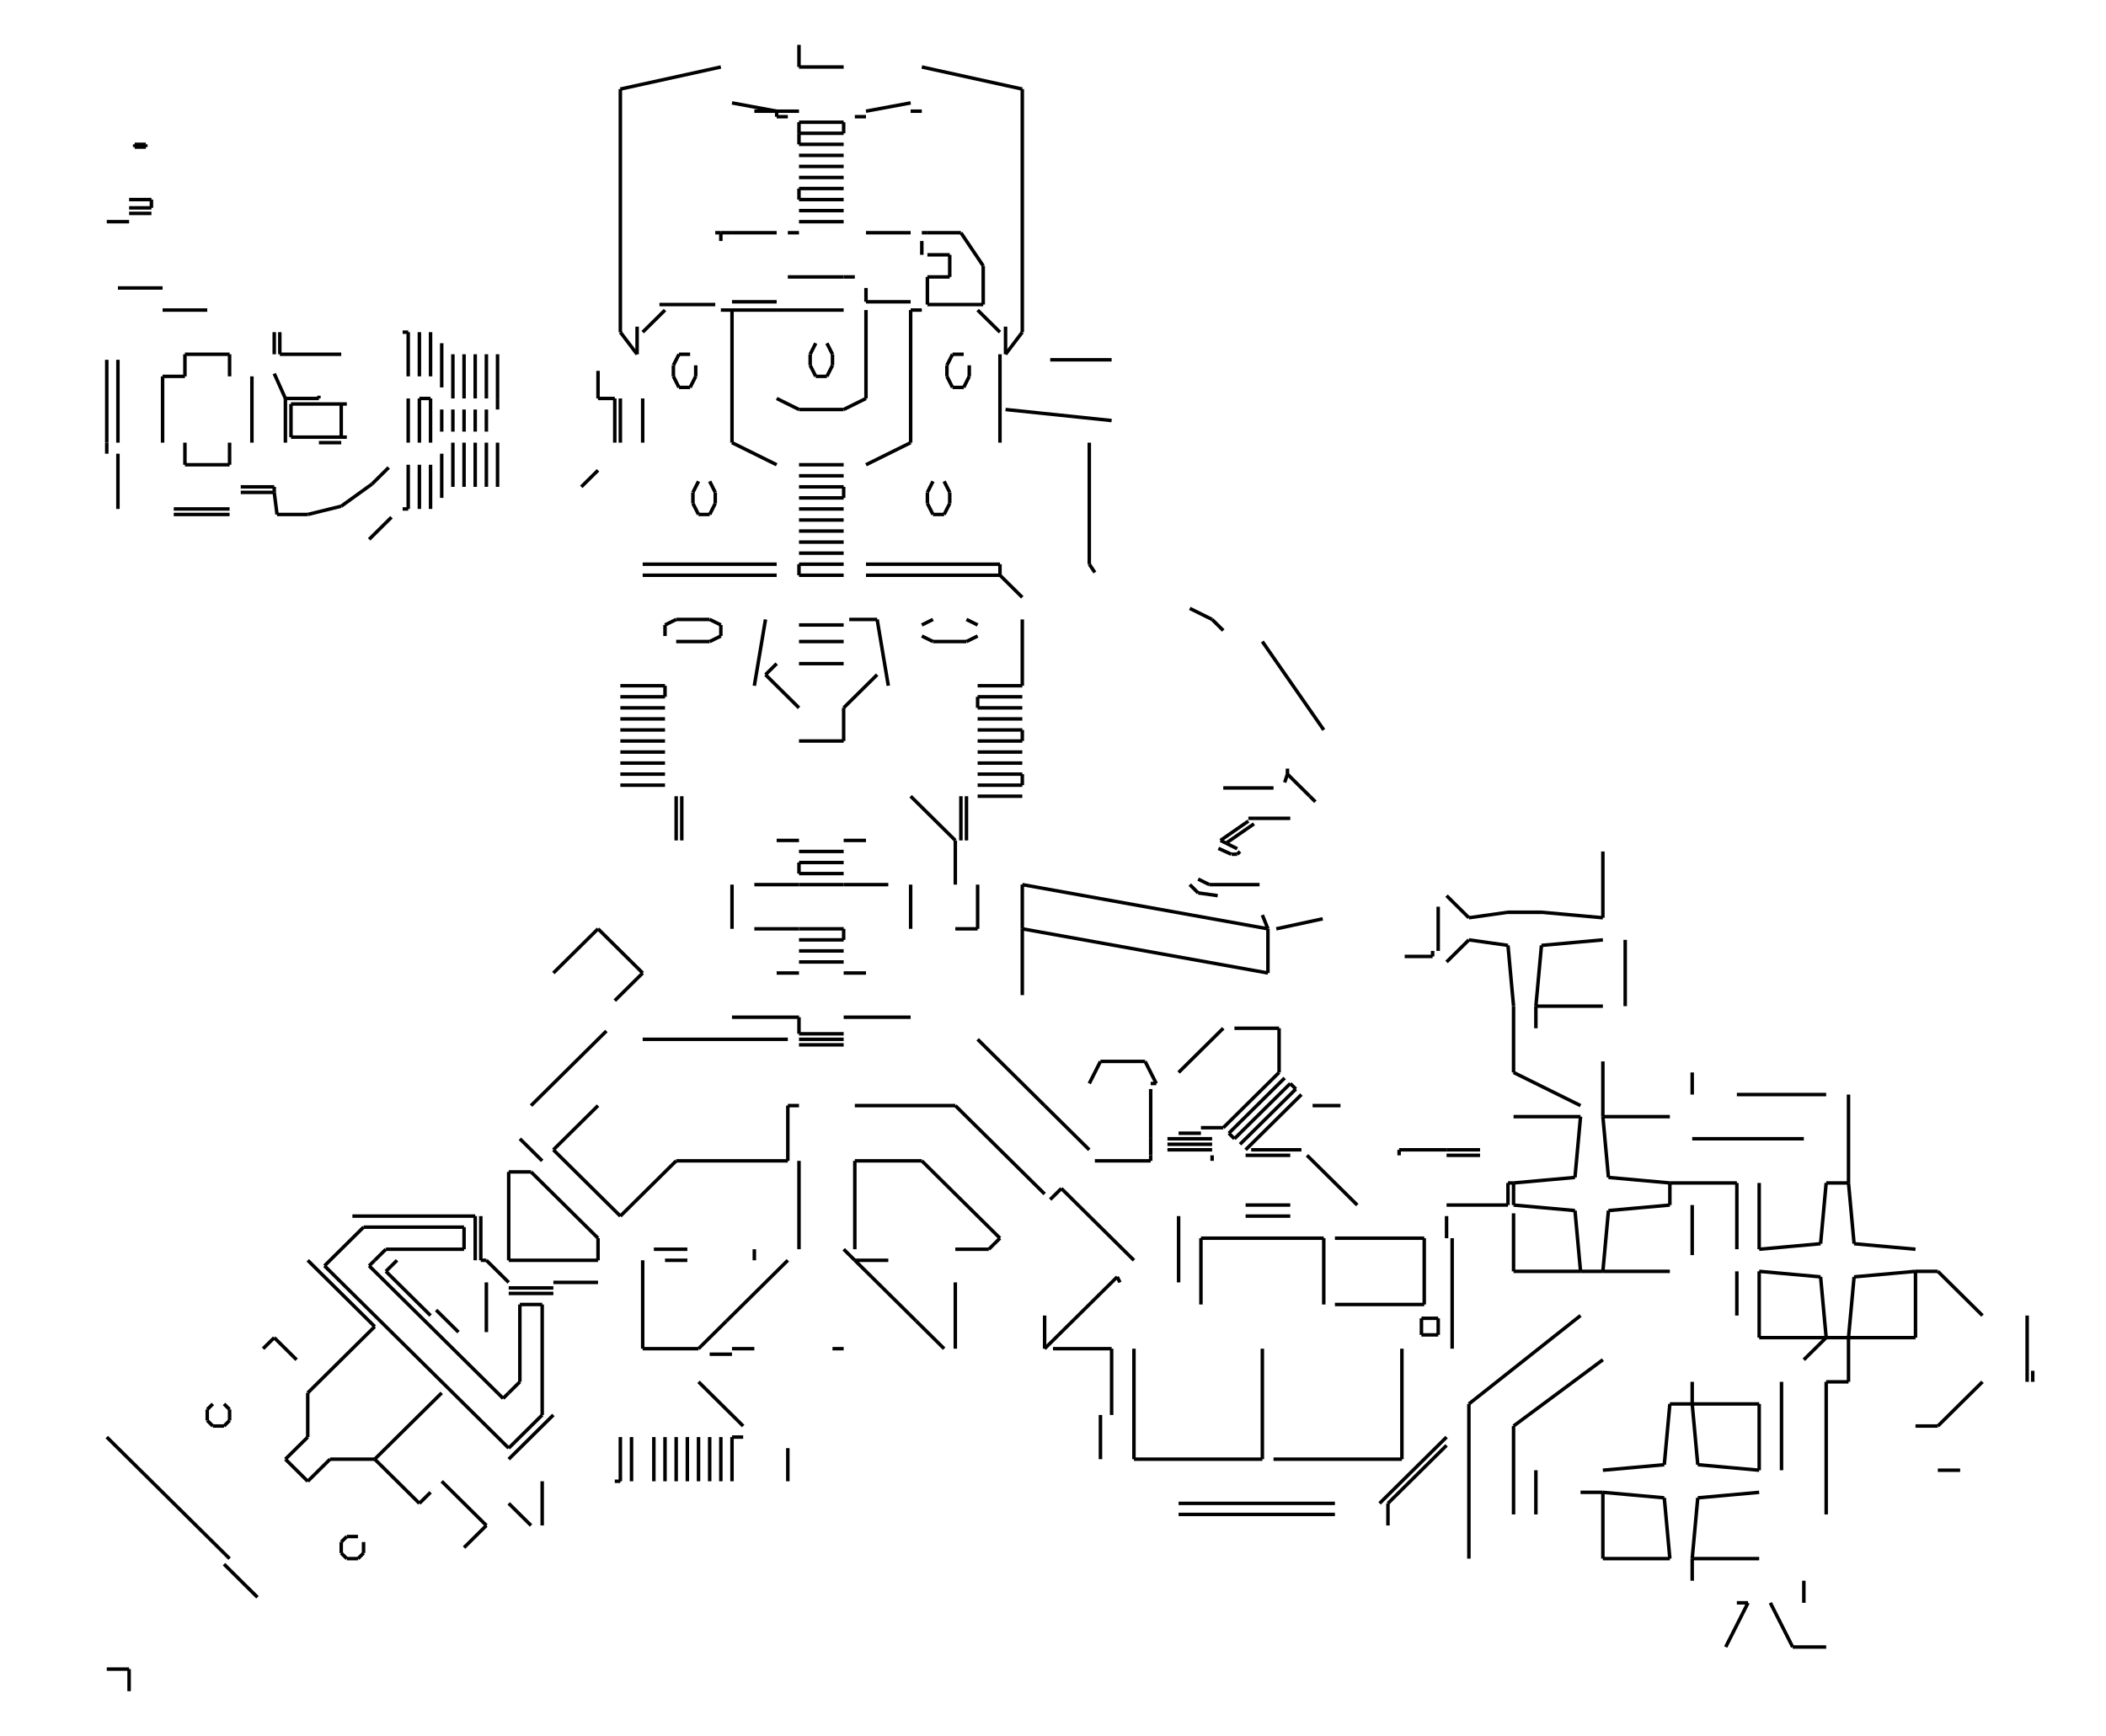 <svg width="900" height="742" preserveAspectRatio="none" viewBox="-2418 -2498 6036 5028"
 xmlns="http://www.w3.org/2000/svg" xmlns:xlink="http://www.w3.org/1999/xlink">
   <defs>
    <marker id="arrow" markerWidth="10" markerHeight="10" refX="0" refY="2" orient="auto" markerUnits="strokeWidth">
      <path d="M0,0 L0,4 L5,3 z" fill="#f00" />
    </marker>
  </defs>

<line x1="-992" y1="-1312" x2="-992" y2="-1344" stroke-width="10" stroke="black"/>
<line x1="-1088" y1="-1248" x2="-1088" y2="-1312" stroke-width="10" stroke="black"/>
<line x1="-1056" y1="-1248" x2="-1056" y2="-1312" stroke-width="10" stroke="black"/>
<line x1="-1024" y1="-1248" x2="-1024" y2="-1312" stroke-width="10" stroke="black"/>
<line x1="-1184" y1="-1216" x2="-1184" y2="-1344" stroke-width="10" stroke="black"/>
<line x1="-1152" y1="-1248" x2="-1152" y2="-1312" stroke-width="10" stroke="black"/>
<line x1="-1424" y1="-1232" x2="-1440" y2="-1232" stroke-width="10" stroke="black"/>
<line x1="-1440" y1="-1328" x2="-1424" y2="-1328" stroke-width="10" stroke="black"/>
<line x1="-1248" y1="-1216" x2="-1248" y2="-1344" stroke-width="10" stroke="black"/>
<line x1="-1216" y1="-1216" x2="-1216" y2="-1344" stroke-width="10" stroke="black"/>
<line x1="-1120" y1="-1248" x2="-1120" y2="-1312" stroke-width="10" stroke="black"/>
<line x1="-1088" y1="-1472" x2="-1088" y2="-1344" stroke-width="10" stroke="black"/>
<line x1="-1056" y1="-1472" x2="-1056" y2="-1344" stroke-width="10" stroke="black"/>
<line x1="-992" y1="-1472" x2="-992" y2="-1344" stroke-width="10" stroke="black"/>
<line x1="-1024" y1="-1472" x2="-1024" y2="-1344" stroke-width="10" stroke="black"/>
<line x1="-1264" y1="-1536" x2="-1248" y2="-1536" stroke-width="10" stroke="black"/>
<line x1="-1248" y1="-1536" x2="-1248" y2="-1408" stroke-width="10" stroke="black"/>
<line x1="-1184" y1="-1536" x2="-1184" y2="-1408" stroke-width="10" stroke="black"/>
<line x1="-1152" y1="-1504" x2="-1152" y2="-1376" stroke-width="10" stroke="black"/>
<line x1="-1216" y1="-1536" x2="-1216" y2="-1408" stroke-width="10" stroke="black"/>
<line x1="-1120" y1="-1344" x2="-1120" y2="-1472" stroke-width="10" stroke="black"/>
<line x1="-1216" y1="-1344" x2="-1184" y2="-1344" stroke-width="10" stroke="black"/>
<line x1="-1616" y1="-1536" x2="-1616" y2="-1472" stroke-width="10" stroke="black"/>
<line x1="-1632" y1="-1416" x2="-1600" y2="-1344" stroke-width="10" stroke="black"/>
<line x1="-1504" y1="-1352" x2="-1504" y2="-1344" stroke-width="10" stroke="black"/>
<line x1="-1440" y1="-1472" x2="-1616" y2="-1472" stroke-width="10" stroke="black"/>
<line x1="-1584" y1="-1232" x2="-1584" y2="-1328" stroke-width="10" stroke="black"/>
<line x1="-1584" y1="-1328" x2="-1440" y2="-1328" stroke-width="10" stroke="black"/>
<line x1="-1440" y1="-1232" x2="-1584" y2="-1232" stroke-width="10" stroke="black"/>
<line x1="-1600" y1="-1344" x2="-1600" y2="-1216" stroke-width="10" stroke="black"/>
<line x1="-1504" y1="-1344" x2="-1600" y2="-1344" stroke-width="10" stroke="black"/>
<line x1="-2112" y1="-1456" x2="-2112" y2="-1216" stroke-width="10" stroke="black"/>
<line x1="-2080" y1="-1216" x2="-2080" y2="-1456" stroke-width="10" stroke="black"/>
<line x1="-1888" y1="-1472" x2="-1888" y2="-1408" stroke-width="10" stroke="black"/>
<line x1="-1760" y1="-1408" x2="-1760" y2="-1472" stroke-width="10" stroke="black"/>
<line x1="-1760" y1="-1472" x2="-1888" y2="-1472" stroke-width="10" stroke="black"/>
<line x1="-1696" y1="-1216" x2="-1696" y2="-1408" stroke-width="10" stroke="black"/>
<line x1="-1888" y1="-1408" x2="-1952" y2="-1408" stroke-width="10" stroke="black"/>
<line x1="-1952" y1="-1408" x2="-1952" y2="-1216" stroke-width="10" stroke="black"/>
<line x1="-1632" y1="-1472" x2="-1632" y2="-1536" stroke-width="10" stroke="black"/>
<line x1="-1952" y1="-1664" x2="-2080" y2="-1664" stroke-width="10" stroke="black"/>
<line x1="-2048" y1="-1880" x2="-1984" y2="-1880" stroke-width="10" stroke="black"/>
<line x1="-2112" y1="-1856" x2="-2048" y2="-1856" stroke-width="10" stroke="black"/>
<line x1="-2000" y1="-2072" x2="-2000" y2="-2080" stroke-width="10" stroke="black"/>
<line x1="-2032" y1="-2080" x2="-2032" y2="-2072" stroke-width="10" stroke="black"/>
<line x1="-2032" y1="-2072" x2="-2000" y2="-2072" stroke-width="10" stroke="black"/>
<line x1="-1984" y1="-1920" x2="-2048" y2="-1920" stroke-width="10" stroke="black"/>
<line x1="-1984" y1="-1920" x2="-1984" y2="-1896" stroke-width="10" stroke="black"/>
<line x1="-2000" y1="-2080" x2="-2032" y2="-2080" stroke-width="10" stroke="black"/>
<line x1="-2048" y1="-1896" x2="-1984" y2="-1896" stroke-width="10" stroke="black"/>
<line x1="-1952" y1="-1600" x2="-1824" y2="-1600" stroke-width="10" stroke="black"/>
<line x1="-1440" y1="-1232" x2="-1440" y2="-1328" stroke-width="10" stroke="black"/>
<line x1="-576" y1="-1216" x2="-576" y2="-1344" stroke-width="10" stroke="black"/>
<line x1="-656" y1="-1344" x2="-656" y2="-1216" stroke-width="10" stroke="black"/>
<line x1="-640" y1="-1216" x2="-640" y2="-1344" stroke-width="10" stroke="black"/>
<line x1="-352" y1="-1824" x2="-320" y2="-1824" stroke-width="10" stroke="black"/>
<line x1="-352" y1="-1600" x2="-320" y2="-1600" stroke-width="10" stroke="black"/>
<line x1="-352" y1="-1824" x2="-368" y2="-1824" stroke-width="10" stroke="black"/>
<line x1="-576" y1="-1536" x2="-512" y2="-1600" stroke-width="10" stroke="black"/>
<line x1="-592" y1="-1552" x2="-592" y2="-1472" stroke-width="10" stroke="black"/>
<line x1="-368" y1="-1616" x2="-528" y2="-1616" stroke-width="10" stroke="black"/>
<line x1="-592" y1="-1472" x2="-640" y2="-1536" stroke-width="10" stroke="black"/>
<line x1="-640" y1="-2240" x2="-352" y2="-2304" stroke-width="10" stroke="black"/>
<line x1="-640" y1="-1536" x2="-640" y2="-2240" stroke-width="10" stroke="black"/>
<line x1="-424" y1="-1408" x2="-424" y2="-1440" stroke-width="10" stroke="black"/>
<line x1="-472" y1="-1376" x2="-440" y2="-1376" stroke-width="10" stroke="black"/>
<line x1="-488" y1="-1408" x2="-472" y2="-1376" stroke-width="10" stroke="black"/>
<line x1="-488" y1="-1440" x2="-488" y2="-1408" stroke-width="10" stroke="black"/>
<line x1="-472" y1="-1472" x2="-488" y2="-1440" stroke-width="10" stroke="black"/>
<line x1="-440" y1="-1472" x2="-472" y2="-1472" stroke-width="10" stroke="black"/>
<line x1="-440" y1="-1376" x2="-424" y2="-1408" stroke-width="10" stroke="black"/>
<line x1="-352" y1="-1800" x2="-352" y2="-1824" stroke-width="10" stroke="black"/>
<line x1="-704" y1="-1344" x2="-656" y2="-1344" stroke-width="10" stroke="black"/>
<line x1="-192" y1="-1624" x2="-320" y2="-1624" stroke-width="10" stroke="black"/>
<line x1="-320" y1="-1600" x2="-192" y2="-1600" stroke-width="10" stroke="black"/>
<line x1="-192" y1="-2176" x2="-320" y2="-2200" stroke-width="10" stroke="black"/>
<line x1="-192" y1="-2176" x2="-256" y2="-2176" stroke-width="10" stroke="black"/>
<line x1="-320" y1="-1824" x2="-192" y2="-1824" stroke-width="10" stroke="black"/>
<line x1="-320" y1="-1600" x2="-320" y2="-1216" stroke-width="10" stroke="black"/>
<line x1="-128" y1="-1984" x2="0" y2="-1984" stroke-width="10" stroke="black"/>
<line x1="-128" y1="-2080" x2="0" y2="-2080" stroke-width="10" stroke="black"/>
<line x1="-128" y1="-2048" x2="0" y2="-2048" stroke-width="10" stroke="black"/>
<line x1="-128" y1="-2016" x2="0" y2="-2016" stroke-width="10" stroke="black"/>
<line x1="-128" y1="-2080" x2="-128" y2="-2112" stroke-width="10" stroke="black"/>
<line x1="-128" y1="-2144" x2="0" y2="-2144" stroke-width="10" stroke="black"/>
<line x1="-128" y1="-2112" x2="-128" y2="-2144" stroke-width="10" stroke="black"/>
<line x1="-128" y1="-2176" x2="-192" y2="-2176" stroke-width="10" stroke="black"/>
<line x1="-128" y1="-2368" x2="-128" y2="-2304" stroke-width="10" stroke="black"/>
<line x1="-128" y1="-2304" x2="0" y2="-2304" stroke-width="10" stroke="black"/>
<line x1="-192" y1="-2160" x2="-160" y2="-2160" stroke-width="10" stroke="black"/>
<line x1="-128" y1="-2112" x2="0" y2="-2112" stroke-width="10" stroke="black"/>
<line x1="-32" y1="-1472" x2="-48" y2="-1504" stroke-width="10" stroke="black"/>
<line x1="-96" y1="-1440" x2="-80" y2="-1408" stroke-width="10" stroke="black"/>
<line x1="-96" y1="-1472" x2="-96" y2="-1440" stroke-width="10" stroke="black"/>
<line x1="-32" y1="-1440" x2="-32" y2="-1472" stroke-width="10" stroke="black"/>
<line x1="-80" y1="-1504" x2="-96" y2="-1472" stroke-width="10" stroke="black"/>
<line x1="-48" y1="-1408" x2="-32" y2="-1440" stroke-width="10" stroke="black"/>
<line x1="-80" y1="-1408" x2="-48" y2="-1408" stroke-width="10" stroke="black"/>
<line x1="-128" y1="-1312" x2="-192" y2="-1344" stroke-width="10" stroke="black"/>
<line x1="0" y1="-1312" x2="-128" y2="-1312" stroke-width="10" stroke="black"/>
<line x1="0" y1="-1696" x2="-160" y2="-1696" stroke-width="10" stroke="black"/>
<line x1="-192" y1="-1600" x2="0" y2="-1600" stroke-width="10" stroke="black"/>
<line x1="-128" y1="-1856" x2="0" y2="-1856" stroke-width="10" stroke="black"/>
<line x1="-128" y1="-1920" x2="0" y2="-1920" stroke-width="10" stroke="black"/>
<line x1="-128" y1="-1888" x2="0" y2="-1888" stroke-width="10" stroke="black"/>
<line x1="-128" y1="-1920" x2="-128" y2="-1952" stroke-width="10" stroke="black"/>
<line x1="-160" y1="-1824" x2="-128" y2="-1824" stroke-width="10" stroke="black"/>
<line x1="0" y1="-1952" x2="-128" y2="-1952" stroke-width="10" stroke="black"/>
<line x1="-192" y1="-2176" x2="-192" y2="-2160" stroke-width="10" stroke="black"/>
<line x1="64" y1="-1624" x2="64" y2="-1664" stroke-width="10" stroke="black"/>
<line x1="32" y1="-1696" x2="0" y2="-1696" stroke-width="10" stroke="black"/>
<line x1="64" y1="-1344" x2="0" y2="-1312" stroke-width="10" stroke="black"/>
<line x1="192" y1="-1216" x2="192" y2="-1600" stroke-width="10" stroke="black"/>
<line x1="192" y1="-1600" x2="224" y2="-1600" stroke-width="10" stroke="black"/>
<line x1="64" y1="-1600" x2="64" y2="-1344" stroke-width="10" stroke="black"/>
<line x1="192" y1="-1624" x2="64" y2="-1624" stroke-width="10" stroke="black"/>
<line x1="32" y1="-2160" x2="64" y2="-2160" stroke-width="10" stroke="black"/>
<line x1="192" y1="-2200" x2="64" y2="-2176" stroke-width="10" stroke="black"/>
<line x1="192" y1="-2176" x2="224" y2="-2176" stroke-width="10" stroke="black"/>
<line x1="64" y1="-1824" x2="192" y2="-1824" stroke-width="10" stroke="black"/>
<line x1="304" y1="-1760" x2="240" y2="-1760" stroke-width="10" stroke="black"/>
<line x1="304" y1="-1696" x2="304" y2="-1760" stroke-width="10" stroke="black"/>
<line x1="240" y1="-1696" x2="304" y2="-1696" stroke-width="10" stroke="black"/>
<line x1="336" y1="-1824" x2="240" y2="-1824" stroke-width="10" stroke="black"/>
<line x1="400" y1="-1616" x2="400" y2="-1728" stroke-width="10" stroke="black"/>
<line x1="240" y1="-1824" x2="224" y2="-1824" stroke-width="10" stroke="black"/>
<line x1="240" y1="-1616" x2="240" y2="-1696" stroke-width="10" stroke="black"/>
<line x1="400" y1="-1728" x2="336" y2="-1824" stroke-width="10" stroke="black"/>
<line x1="384" y1="-1600" x2="448" y2="-1536" stroke-width="10" stroke="black"/>
<line x1="464" y1="-1472" x2="464" y2="-1552" stroke-width="10" stroke="black"/>
<line x1="400" y1="-1616" x2="240" y2="-1616" stroke-width="10" stroke="black"/>
<line x1="512" y1="-1536" x2="464" y2="-1472" stroke-width="10" stroke="black"/>
<line x1="224" y1="-2304" x2="512" y2="-2240" stroke-width="10" stroke="black"/>
<line x1="512" y1="-2240" x2="512" y2="-1536" stroke-width="10" stroke="black"/>
<line x1="360" y1="-1408" x2="360" y2="-1440" stroke-width="10" stroke="black"/>
<line x1="312" y1="-1376" x2="344" y2="-1376" stroke-width="10" stroke="black"/>
<line x1="296" y1="-1408" x2="312" y2="-1376" stroke-width="10" stroke="black"/>
<line x1="296" y1="-1440" x2="296" y2="-1408" stroke-width="10" stroke="black"/>
<line x1="312" y1="-1472" x2="296" y2="-1440" stroke-width="10" stroke="black"/>
<line x1="344" y1="-1376" x2="360" y2="-1408" stroke-width="10" stroke="black"/>
<line x1="464" y1="-1312" x2="768" y2="-1280" stroke-width="10" stroke="black"/>
<line x1="592" y1="-1456" x2="768" y2="-1456" stroke-width="10" stroke="black"/>
<line x1="448" y1="-1472" x2="448" y2="-1216" stroke-width="10" stroke="black"/>
<line x1="344" y1="-1472" x2="312" y2="-1472" stroke-width="10" stroke="black"/>
<line x1="224" y1="-1800" x2="224" y2="-1760" stroke-width="10" stroke="black"/>
<line x1="0" y1="-2144" x2="0" y2="-2112" stroke-width="10" stroke="black"/>
<line x1="-704" y1="-1424" x2="-704" y2="-1344" stroke-width="10" stroke="black"/>
<line x1="0" y1="-1152" x2="-128" y2="-1152" stroke-width="10" stroke="black"/>
<line x1="0" y1="-1120" x2="-128" y2="-1120" stroke-width="10" stroke="black"/>
<line x1="0" y1="-1056" x2="-128" y2="-1056" stroke-width="10" stroke="black"/>
<line x1="0" y1="-1024" x2="-128" y2="-1024" stroke-width="10" stroke="black"/>
<line x1="0" y1="-1088" x2="-128" y2="-1088" stroke-width="10" stroke="black"/>
<line x1="0" y1="-960" x2="-128" y2="-960" stroke-width="10" stroke="black"/>
<line x1="0" y1="-928" x2="-128" y2="-928" stroke-width="10" stroke="black"/>
<line x1="0" y1="-832" x2="-128" y2="-832" stroke-width="10" stroke="black"/>
<line x1="0" y1="-864" x2="-128" y2="-864" stroke-width="10" stroke="black"/>
<line x1="0" y1="-896" x2="-128" y2="-896" stroke-width="10" stroke="black"/>
<line x1="0" y1="-992" x2="-128" y2="-992" stroke-width="10" stroke="black"/>
<line x1="1056" y1="-704" x2="992" y2="-736" stroke-width="10" stroke="black"/>
<line x1="448" y1="-832" x2="512" y2="-768" stroke-width="10" stroke="black"/>
<line x1="304" y1="-1072" x2="288" y2="-1104" stroke-width="10" stroke="black"/>
<line x1="304" y1="-1040" x2="304" y2="-1072" stroke-width="10" stroke="black"/>
<line x1="240" y1="-1040" x2="256" y2="-1008" stroke-width="10" stroke="black"/>
<line x1="240" y1="-1072" x2="240" y2="-1040" stroke-width="10" stroke="black"/>
<line x1="288" y1="-1008" x2="304" y2="-1040" stroke-width="10" stroke="black"/>
<line x1="256" y1="-1008" x2="288" y2="-1008" stroke-width="10" stroke="black"/>
<line x1="256" y1="-1104" x2="240" y2="-1072" stroke-width="10" stroke="black"/>
<line x1="64" y1="-1152" x2="192" y2="-1216" stroke-width="10" stroke="black"/>
<line x1="448" y1="-864" x2="64" y2="-864" stroke-width="10" stroke="black"/>
<line x1="704" y1="-864" x2="720" y2="-840" stroke-width="10" stroke="black"/>
<line x1="704" y1="-1216" x2="704" y2="-864" stroke-width="10" stroke="black"/>
<line x1="448" y1="-864" x2="448" y2="-832" stroke-width="10" stroke="black"/>
<line x1="64" y1="-832" x2="448" y2="-832" stroke-width="10" stroke="black"/>
<line x1="0" y1="-1088" x2="0" y2="-1056" stroke-width="10" stroke="black"/>
<line x1="384" y1="-224" x2="512" y2="-224" stroke-width="10" stroke="black"/>
<line x1="1272" y1="-256" x2="1336" y2="-192" stroke-width="10" stroke="black"/>
<line x1="1088" y1="-216" x2="1232" y2="-216" stroke-width="10" stroke="black"/>
<line x1="1264" y1="-232" x2="1272" y2="-256" stroke-width="10" stroke="black"/>
<line x1="512" y1="-256" x2="512" y2="-224" stroke-width="10" stroke="black"/>
<line x1="384" y1="-288" x2="512" y2="-288" stroke-width="10" stroke="black"/>
<line x1="384" y1="-352" x2="512" y2="-352" stroke-width="10" stroke="black"/>
<line x1="384" y1="-320" x2="512" y2="-320" stroke-width="10" stroke="black"/>
<line x1="1272" y1="-256" x2="1272" y2="-272" stroke-width="10" stroke="black"/>
<line x1="512" y1="-384" x2="512" y2="-352" stroke-width="10" stroke="black"/>
<line x1="384" y1="-256" x2="512" y2="-256" stroke-width="10" stroke="black"/>
<line x1="384" y1="-416" x2="512" y2="-416" stroke-width="10" stroke="black"/>
<line x1="384" y1="-512" x2="512" y2="-512" stroke-width="10" stroke="black"/>
<line x1="384" y1="-480" x2="512" y2="-480" stroke-width="10" stroke="black"/>
<line x1="384" y1="-448" x2="512" y2="-448" stroke-width="10" stroke="black"/>
<line x1="1200" y1="-640" x2="1376" y2="-384" stroke-width="10" stroke="black"/>
<line x1="1088" y1="-672" x2="1056" y2="-704" stroke-width="10" stroke="black"/>
<line x1="512" y1="-704" x2="512" y2="-512" stroke-width="10" stroke="black"/>
<line x1="384" y1="-384" x2="512" y2="-384" stroke-width="10" stroke="black"/>
<line x1="256" y1="-704" x2="224" y2="-688" stroke-width="10" stroke="black"/>
<line x1="384" y1="-688" x2="352" y2="-704" stroke-width="10" stroke="black"/>
<line x1="352" y1="-640" x2="384" y2="-656" stroke-width="10" stroke="black"/>
<line x1="256" y1="-640" x2="352" y2="-640" stroke-width="10" stroke="black"/>
<line x1="224" y1="-656" x2="256" y2="-640" stroke-width="10" stroke="black"/>
<line x1="96" y1="-544" x2="0" y2="-448" stroke-width="10" stroke="black"/>
<line x1="128" y1="-512" x2="96" y2="-704" stroke-width="10" stroke="black"/>
<line x1="-128" y1="-576" x2="0" y2="-576" stroke-width="10" stroke="black"/>
<line x1="-128" y1="-352" x2="0" y2="-352" stroke-width="10" stroke="black"/>
<line x1="-128" y1="-688" x2="0" y2="-688" stroke-width="10" stroke="black"/>
<line x1="-128" y1="-640" x2="0" y2="-640" stroke-width="10" stroke="black"/>
<line x1="0" y1="-352" x2="0" y2="-448" stroke-width="10" stroke="black"/>
<line x1="384" y1="-448" x2="384" y2="-480" stroke-width="10" stroke="black"/>
<line x1="96" y1="-704" x2="16" y2="-704" stroke-width="10" stroke="black"/>
<line x1="-1296" y1="-1000" x2="-1360" y2="-936" stroke-width="10" stroke="black"/>
<line x1="-1248" y1="-1024" x2="-1264" y2="-1024" stroke-width="10" stroke="black"/>
<line x1="-1216" y1="-1152" x2="-1216" y2="-1024" stroke-width="10" stroke="black"/>
<line x1="-1184" y1="-1152" x2="-1184" y2="-1024" stroke-width="10" stroke="black"/>
<line x1="-1248" y1="-1152" x2="-1248" y2="-1024" stroke-width="10" stroke="black"/>
<line x1="-1120" y1="-1216" x2="-1120" y2="-1088" stroke-width="10" stroke="black"/>
<line x1="-1088" y1="-1216" x2="-1088" y2="-1088" stroke-width="10" stroke="black"/>
<line x1="-1024" y1="-1216" x2="-1024" y2="-1088" stroke-width="10" stroke="black"/>
<line x1="-992" y1="-1216" x2="-992" y2="-1088" stroke-width="10" stroke="black"/>
<line x1="-1056" y1="-1216" x2="-1056" y2="-1088" stroke-width="10" stroke="black"/>
<line x1="-1152" y1="-1184" x2="-1152" y2="-1056" stroke-width="10" stroke="black"/>
<line x1="-1632" y1="-1088" x2="-1728" y2="-1088" stroke-width="10" stroke="black"/>
<line x1="-1632" y1="-1072" x2="-1728" y2="-1072" stroke-width="10" stroke="black"/>
<line x1="-1632" y1="-1088" x2="-1632" y2="-1072" stroke-width="10" stroke="black"/>
<line x1="-1440" y1="-1032" x2="-1352" y2="-1096" stroke-width="10" stroke="black"/>
<line x1="-1536" y1="-1008" x2="-1440" y2="-1032" stroke-width="10" stroke="black"/>
<line x1="-1624" y1="-1008" x2="-1536" y2="-1008" stroke-width="10" stroke="black"/>
<line x1="-1632" y1="-1072" x2="-1624" y2="-1008" stroke-width="10" stroke="black"/>
<line x1="-1888" y1="-1152" x2="-1760" y2="-1152" stroke-width="10" stroke="black"/>
<line x1="-1888" y1="-1216" x2="-1888" y2="-1152" stroke-width="10" stroke="black"/>
<line x1="-2112" y1="-1216" x2="-2112" y2="-1184" stroke-width="10" stroke="black"/>
<line x1="-2080" y1="-1024" x2="-2080" y2="-1184" stroke-width="10" stroke="black"/>
<line x1="-1920" y1="-1008" x2="-1760" y2="-1008" stroke-width="10" stroke="black"/>
<line x1="-1760" y1="-1024" x2="-1920" y2="-1024" stroke-width="10" stroke="black"/>
<line x1="-1760" y1="-1152" x2="-1760" y2="-1216" stroke-width="10" stroke="black"/>
<line x1="-1352" y1="-1096" x2="-1304" y2="-1144" stroke-width="10" stroke="black"/>
<line x1="-640" y1="-256" x2="-512" y2="-256" stroke-width="10" stroke="black"/>
<line x1="-640" y1="-224" x2="-512" y2="-224" stroke-width="10" stroke="black"/>
<line x1="-640" y1="-320" x2="-512" y2="-320" stroke-width="10" stroke="black"/>
<line x1="-640" y1="-288" x2="-512" y2="-288" stroke-width="10" stroke="black"/>
<line x1="-640" y1="-384" x2="-512" y2="-384" stroke-width="10" stroke="black"/>
<line x1="-640" y1="-416" x2="-512" y2="-416" stroke-width="10" stroke="black"/>
<line x1="-640" y1="-512" x2="-512" y2="-512" stroke-width="10" stroke="black"/>
<line x1="-640" y1="-480" x2="-512" y2="-480" stroke-width="10" stroke="black"/>
<line x1="-640" y1="-448" x2="-512" y2="-448" stroke-width="10" stroke="black"/>
<line x1="-640" y1="-352" x2="-512" y2="-352" stroke-width="10" stroke="black"/>
<line x1="-128" y1="-448" x2="-224" y2="-544" stroke-width="10" stroke="black"/>
<line x1="-224" y1="-704" x2="-256" y2="-512" stroke-width="10" stroke="black"/>
<line x1="-224" y1="-544" x2="-192" y2="-576" stroke-width="10" stroke="black"/>
<line x1="-512" y1="-512" x2="-512" y2="-480" stroke-width="10" stroke="black"/>
<line x1="-368" y1="-1072" x2="-384" y2="-1104" stroke-width="10" stroke="black"/>
<line x1="-384" y1="-1008" x2="-368" y2="-1040" stroke-width="10" stroke="black"/>
<line x1="-416" y1="-1008" x2="-384" y2="-1008" stroke-width="10" stroke="black"/>
<line x1="-432" y1="-1072" x2="-432" y2="-1040" stroke-width="10" stroke="black"/>
<line x1="-416" y1="-1104" x2="-432" y2="-1072" stroke-width="10" stroke="black"/>
<line x1="-432" y1="-1040" x2="-416" y2="-1008" stroke-width="10" stroke="black"/>
<line x1="-368" y1="-1040" x2="-368" y2="-1072" stroke-width="10" stroke="black"/>
<line x1="-320" y1="-1216" x2="-192" y2="-1152" stroke-width="10" stroke="black"/>
<line x1="-576" y1="-832" x2="-192" y2="-832" stroke-width="10" stroke="black"/>
<line x1="-480" y1="-704" x2="-512" y2="-688" stroke-width="10" stroke="black"/>
<line x1="-352" y1="-688" x2="-384" y2="-704" stroke-width="10" stroke="black"/>
<line x1="-352" y1="-656" x2="-352" y2="-688" stroke-width="10" stroke="black"/>
<line x1="-480" y1="-640" x2="-384" y2="-640" stroke-width="10" stroke="black"/>
<line x1="-512" y1="-688" x2="-512" y2="-656" stroke-width="10" stroke="black"/>
<line x1="-384" y1="-704" x2="-480" y2="-704" stroke-width="10" stroke="black"/>
<line x1="-192" y1="-864" x2="-576" y2="-864" stroke-width="10" stroke="black"/>
<line x1="-384" y1="-640" x2="-352" y2="-656" stroke-width="10" stroke="black"/>
<line x1="-704" y1="-1136" x2="-752" y2="-1088" stroke-width="10" stroke="black"/>
<line x1="-128" y1="-832" x2="-128" y2="-864" stroke-width="10" stroke="black"/>
<line x1="-1440" y1="-1216" x2="-1504" y2="-1216" stroke-width="10" stroke="black"/>
<line x1="-640" y1="1024" x2="-480" y2="864" stroke-width="10" stroke="black"/>
<line x1="-480" y1="864" x2="-160" y2="864" stroke-width="10" stroke="black"/>
<line x1="-704" y1="704" x2="-832" y2="832" stroke-width="10" stroke="black"/>
<line x1="-128" y1="1120" x2="-128" y2="864" stroke-width="10" stroke="black"/>
<line x1="-160" y1="704" x2="-160" y2="864" stroke-width="10" stroke="black"/>
<line x1="0" y1="1408" x2="-32" y2="1408" stroke-width="10" stroke="black"/>
<line x1="-336" y1="1328" x2="-160" y2="1152" stroke-width="10" stroke="black"/>
<line x1="-256" y1="1120" x2="-256" y2="1152" stroke-width="10" stroke="black"/>
<line x1="-512" y1="1152" x2="-448" y2="1152" stroke-width="10" stroke="black"/>
<line x1="-448" y1="1120" x2="-544" y2="1120" stroke-width="10" stroke="black"/>
<line x1="0" y1="496" x2="-128" y2="496" stroke-width="10" stroke="black"/>
<line x1="-128" y1="528" x2="0" y2="528" stroke-width="10" stroke="black"/>
<line x1="0" y1="512" x2="-128" y2="512" stroke-width="10" stroke="black"/>
<line x1="-576" y1="512" x2="-160" y2="512" stroke-width="10" stroke="black"/>
<line x1="-128" y1="448" x2="-320" y2="448" stroke-width="10" stroke="black"/>
<line x1="-576" y1="320" x2="-656" y2="400" stroke-width="10" stroke="black"/>
<line x1="-896" y1="704" x2="-680" y2="488" stroke-width="10" stroke="black"/>
<line x1="-128" y1="496" x2="-128" y2="448" stroke-width="10" stroke="black"/>
<line x1="-160" y1="704" x2="-128" y2="704" stroke-width="10" stroke="black"/>
<line x1="0" y1="-32" x2="-128" y2="-32" stroke-width="10" stroke="black"/>
<line x1="0" y1="32" x2="-128" y2="32" stroke-width="10" stroke="black"/>
<line x1="0" y1="0" x2="-128" y2="0" stroke-width="10" stroke="black"/>
<line x1="-128" y1="288" x2="0" y2="288" stroke-width="10" stroke="black"/>
<line x1="-128" y1="256" x2="0" y2="256" stroke-width="10" stroke="black"/>
<line x1="-128" y1="192" x2="0" y2="192" stroke-width="10" stroke="black"/>
<line x1="-128" y1="224" x2="0" y2="224" stroke-width="10" stroke="black"/>
<line x1="0" y1="64" x2="-128" y2="64" stroke-width="10" stroke="black"/>
<line x1="-704" y1="192" x2="-576" y2="320" stroke-width="10" stroke="black"/>
<line x1="-128" y1="192" x2="-256" y2="192" stroke-width="10" stroke="black"/>
<line x1="-128" y1="-64" x2="-192" y2="-64" stroke-width="10" stroke="black"/>
<line x1="-256" y1="64" x2="-128" y2="64" stroke-width="10" stroke="black"/>
<line x1="-320" y1="64" x2="-320" y2="192" stroke-width="10" stroke="black"/>
<line x1="-464" y1="-64" x2="-464" y2="-192" stroke-width="10" stroke="black"/>
<line x1="-480" y1="-192" x2="-480" y2="-64" stroke-width="10" stroke="black"/>
<line x1="-832" y1="320" x2="-704" y2="192" stroke-width="10" stroke="black"/>
<line x1="-128" y1="32" x2="-128" y2="0" stroke-width="10" stroke="black"/>
<line x1="-192" y1="320" x2="-128" y2="320" stroke-width="10" stroke="black"/>
<line x1="192" y1="-192" x2="320" y2="-64" stroke-width="10" stroke="black"/>
<line x1="352" y1="-64" x2="352" y2="-192" stroke-width="10" stroke="black"/>
<line x1="336" y1="-192" x2="336" y2="-64" stroke-width="10" stroke="black"/>
<line x1="192" y1="192" x2="192" y2="64" stroke-width="10" stroke="black"/>
<line x1="0" y1="64" x2="128" y2="64" stroke-width="10" stroke="black"/>
<line x1="384" y1="64" x2="384" y2="192" stroke-width="10" stroke="black"/>
<line x1="320" y1="-64" x2="320" y2="64" stroke-width="10" stroke="black"/>
<line x1="64" y1="-64" x2="0" y2="-64" stroke-width="10" stroke="black"/>
<line x1="1336" y1="-192" x2="1352" y2="-176" stroke-width="10" stroke="black"/>
<line x1="1128" y1="-24" x2="1136" y2="-32" stroke-width="10" stroke="black"/>
<line x1="1074" y1="-41" x2="1111" y2="-24" stroke-width="10" stroke="black"/>
<line x1="1128" y1="-40" x2="1096" y2="-56" stroke-width="10" stroke="black"/>
<line x1="1112" y1="-24" x2="1128" y2="-24" stroke-width="10" stroke="black"/>
<line x1="1048" y1="64" x2="1016" y2="48" stroke-width="10" stroke="black"/>
<line x1="1160" y1="-120" x2="1080" y2="-64" stroke-width="10" stroke="black"/>
<line x1="1096" y1="-56" x2="1080" y2="-64" stroke-width="10" stroke="black"/>
<line x1="1096" y1="-56" x2="1176" y2="-112" stroke-width="10" stroke="black"/>
<line x1="1280" y1="-128" x2="1160" y2="-128" stroke-width="10" stroke="black"/>
<line x1="1200" y1="152" x2="1216" y2="192" stroke-width="10" stroke="black"/>
<line x1="992" y1="64" x2="1016" y2="88" stroke-width="10" stroke="black"/>
<line x1="1016" y1="88" x2="1072" y2="96" stroke-width="10" stroke="black"/>
<line x1="1240" y1="192" x2="1373" y2="163" stroke-width="10" stroke="black"/>
<line x1="1216" y1="192" x2="512" y2="64" stroke-width="10" stroke="black"/>
<line x1="1192" y1="64" x2="1048" y2="64" stroke-width="10" stroke="black"/>
<line x1="512" y1="64" x2="512" y2="192" stroke-width="10" stroke="black"/>
<line x1="1216" y1="192" x2="1216" y2="320" stroke-width="10" stroke="black"/>
<line x1="512" y1="192" x2="1216" y2="320" stroke-width="10" stroke="black"/>
<line x1="0" y1="320" x2="64" y2="320" stroke-width="10" stroke="black"/>
<line x1="512" y1="384" x2="512" y2="192" stroke-width="10" stroke="black"/>
<line x1="384" y1="512" x2="576" y2="704" stroke-width="10" stroke="black"/>
<line x1="864" y1="576" x2="736" y2="576" stroke-width="10" stroke="black"/>
<line x1="896" y1="640" x2="880" y2="640" stroke-width="10" stroke="black"/>
<line x1="896" y1="640" x2="864" y2="576" stroke-width="10" stroke="black"/>
<line x1="736" y1="576" x2="704" y2="640" stroke-width="10" stroke="black"/>
<line x1="192" y1="448" x2="0" y2="448" stroke-width="10" stroke="black"/>
<line x1="576" y1="704" x2="704" y2="832" stroke-width="10" stroke="black"/>
<line x1="224" y1="864" x2="448" y2="1088" stroke-width="10" stroke="black"/>
<line x1="32" y1="864" x2="224" y2="864" stroke-width="10" stroke="black"/>
<line x1="32" y1="1120" x2="32" y2="864" stroke-width="10" stroke="black"/>
<line x1="576" y1="960" x2="320" y2="704" stroke-width="10" stroke="black"/>
<line x1="32" y1="1152" x2="208" y2="1328" stroke-width="10" stroke="black"/>
<line x1="0" y1="1120" x2="32" y2="1152" stroke-width="10" stroke="black"/>
<line x1="32" y1="1152" x2="128" y2="1152" stroke-width="10" stroke="black"/>
<line x1="416" y1="1120" x2="320" y2="1120" stroke-width="10" stroke="black"/>
<line x1="320" y1="704" x2="32" y2="704" stroke-width="10" stroke="black"/>
<line x1="384" y1="192" x2="320" y2="192" stroke-width="10" stroke="black"/>
<line x1="0" y1="192" x2="0" y2="224" stroke-width="10" stroke="black"/>
<line x1="-416" y1="1408" x2="-336" y2="1328" stroke-width="10" stroke="black"/>
<line x1="-256" y1="1408" x2="-320" y2="1408" stroke-width="10" stroke="black"/>
<line x1="-384" y1="1424" x2="-320" y2="1424" stroke-width="10" stroke="black"/>
<line x1="-384" y1="1664" x2="-384" y2="1792" stroke-width="10" stroke="black"/>
<line x1="-320" y1="1664" x2="-288" y2="1664" stroke-width="10" stroke="black"/>
<line x1="-320" y1="1664" x2="-320" y2="1792" stroke-width="10" stroke="black"/>
<line x1="-352" y1="1664" x2="-352" y2="1792" stroke-width="10" stroke="black"/>
<line x1="-288" y1="1632" x2="-416" y2="1504" stroke-width="10" stroke="black"/>
<line x1="-544" y1="1664" x2="-544" y2="1792" stroke-width="10" stroke="black"/>
<line x1="-448" y1="1664" x2="-448" y2="1792" stroke-width="10" stroke="black"/>
<line x1="-480" y1="1664" x2="-480" y2="1792" stroke-width="10" stroke="black"/>
<line x1="-512" y1="1664" x2="-512" y2="1792" stroke-width="10" stroke="black"/>
<line x1="-416" y1="1408" x2="-576" y2="1408" stroke-width="10" stroke="black"/>
<line x1="-416" y1="1792" x2="-416" y2="1664" stroke-width="10" stroke="black"/>
<line x1="-928" y1="1280" x2="-864" y2="1280" stroke-width="10" stroke="black"/>
<line x1="-928" y1="1504" x2="-928" y2="1280" stroke-width="10" stroke="black"/>
<line x1="-960" y1="1536" x2="-928" y2="1504" stroke-width="10" stroke="black"/>
<line x1="-864" y1="1280" x2="-864" y2="1600" stroke-width="10" stroke="black"/>
<line x1="-864" y1="1600" x2="-960" y2="1696" stroke-width="10" stroke="black"/>
<line x1="-864" y1="1920" x2="-864" y2="1792" stroke-width="10" stroke="black"/>
<line x1="-960" y1="1856" x2="-896" y2="1920" stroke-width="10" stroke="black"/>
<line x1="-640" y1="1792" x2="-656" y2="1792" stroke-width="10" stroke="black"/>
<line x1="-608" y1="1664" x2="-608" y2="1792" stroke-width="10" stroke="black"/>
<line x1="-640" y1="1664" x2="-640" y2="1792" stroke-width="10" stroke="black"/>
<line x1="-832" y1="1600" x2="-960" y2="1728" stroke-width="10" stroke="black"/>
<line x1="-896" y1="896" x2="-704" y2="1088" stroke-width="10" stroke="black"/>
<line x1="-704" y1="1152" x2="-960" y2="1152" stroke-width="10" stroke="black"/>
<line x1="-704" y1="1088" x2="-704" y2="1152" stroke-width="10" stroke="black"/>
<line x1="-960" y1="896" x2="-896" y2="896" stroke-width="10" stroke="black"/>
<line x1="-928" y1="800" x2="-864" y2="864" stroke-width="10" stroke="black"/>
<line x1="-832" y1="1232" x2="-960" y2="1232" stroke-width="10" stroke="black"/>
<line x1="-704" y1="1216" x2="-832" y2="1216" stroke-width="10" stroke="black"/>
<line x1="-960" y1="1248" x2="-832" y2="1248" stroke-width="10" stroke="black"/>
<line x1="-576" y1="1408" x2="-576" y2="1152" stroke-width="10" stroke="black"/>
<line x1="-1376" y1="1056" x2="-1088" y2="1056" stroke-width="10" stroke="black"/>
<line x1="-1088" y1="1056" x2="-1088" y2="1120" stroke-width="10" stroke="black"/>
<line x1="-1312" y1="1120" x2="-1344" y2="1152" stroke-width="10" stroke="black"/>
<line x1="-1088" y1="1120" x2="-1312" y2="1120" stroke-width="10" stroke="black"/>
<line x1="-1040" y1="1152" x2="-1040" y2="1024" stroke-width="10" stroke="black"/>
<line x1="-1056" y1="1024" x2="-1056" y2="1152" stroke-width="10" stroke="black"/>
<line x1="-976" y1="1552" x2="-960" y2="1536" stroke-width="10" stroke="black"/>
<line x1="-1344" y1="1152" x2="-1360" y2="1168" stroke-width="10" stroke="black"/>
<line x1="-1104" y1="1360" x2="-1168" y2="1296" stroke-width="10" stroke="black"/>
<line x1="-1280" y1="1152" x2="-1312" y2="1184" stroke-width="10" stroke="black"/>
<line x1="-960" y1="1216" x2="-1024" y2="1152" stroke-width="10" stroke="black"/>
<line x1="-1024" y1="1216" x2="-1024" y2="1360" stroke-width="10" stroke="black"/>
<line x1="-1312" y1="1184" x2="-1184" y2="1312" stroke-width="10" stroke="black"/>
<line x1="-1024" y1="1152" x2="-1040" y2="1152" stroke-width="10" stroke="black"/>
<line x1="-1360" y1="1168" x2="-976" y2="1552" stroke-width="10" stroke="black"/>
<line x1="-1488" y1="1168" x2="-1376" y2="1056" stroke-width="10" stroke="black"/>
<line x1="-1408" y1="1024" x2="-1056" y2="1024" stroke-width="10" stroke="black"/>
<line x1="-1488" y1="1168" x2="-960" y2="1696" stroke-width="10" stroke="black"/>
<line x1="-1760" y1="1584" x2="-1776" y2="1568" stroke-width="10" stroke="black"/>
<line x1="-1776" y1="1632" x2="-1760" y2="1616" stroke-width="10" stroke="black"/>
<line x1="-1808" y1="1632" x2="-1776" y2="1632" stroke-width="10" stroke="black"/>
<line x1="-1824" y1="1584" x2="-1824" y2="1616" stroke-width="10" stroke="black"/>
<line x1="-1824" y1="1616" x2="-1808" y2="1632" stroke-width="10" stroke="black"/>
<line x1="-1808" y1="1568" x2="-1824" y2="1584" stroke-width="10" stroke="black"/>
<line x1="-1760" y1="1616" x2="-1760" y2="1584" stroke-width="10" stroke="black"/>
<line x1="-1536" y1="1664" x2="-1600" y2="1728" stroke-width="10" stroke="black"/>
<line x1="-1536" y1="1536" x2="-1536" y2="1664" stroke-width="10" stroke="black"/>
<line x1="-1632" y1="1376" x2="-1664" y2="1408" stroke-width="10" stroke="black"/>
<line x1="-1568" y1="1440" x2="-1632" y2="1376" stroke-width="10" stroke="black"/>
<line x1="-1536" y1="1536" x2="-1344" y2="1344" stroke-width="10" stroke="black"/>
<line x1="-1600" y1="1728" x2="-1536" y2="1792" stroke-width="10" stroke="black"/>
<line x1="-1472" y1="1728" x2="-1344" y2="1728" stroke-width="10" stroke="black"/>
<line x1="-1376" y1="2000" x2="-1376" y2="1968" stroke-width="10" stroke="black"/>
<line x1="-1424" y1="2016" x2="-1392" y2="2016" stroke-width="10" stroke="black"/>
<line x1="-1440" y1="1968" x2="-1440" y2="2000" stroke-width="10" stroke="black"/>
<line x1="-1424" y1="1952" x2="-1440" y2="1968" stroke-width="10" stroke="black"/>
<line x1="-1392" y1="2016" x2="-1376" y2="2000" stroke-width="10" stroke="black"/>
<line x1="-1440" y1="2000" x2="-1424" y2="2016" stroke-width="10" stroke="black"/>
<line x1="-1392" y1="1952" x2="-1424" y2="1952" stroke-width="10" stroke="black"/>
<line x1="-1216" y1="1856" x2="-1184" y2="1824" stroke-width="10" stroke="black"/>
<line x1="-1152" y1="1792" x2="-1024" y2="1920" stroke-width="10" stroke="black"/>
<line x1="-1024" y1="1920" x2="-1088" y2="1984" stroke-width="10" stroke="black"/>
<line x1="-1152" y1="1536" x2="-1344" y2="1728" stroke-width="10" stroke="black"/>
<line x1="-1344" y1="1728" x2="-1216" y2="1856" stroke-width="10" stroke="black"/>
<line x1="-1472" y1="1728" x2="-1536" y2="1792" stroke-width="10" stroke="black"/>
<line x1="-2048" y1="2400" x2="-2048" y2="2336" stroke-width="10" stroke="black"/>
<line x1="-1776" y1="2032" x2="-1680" y2="2128" stroke-width="10" stroke="black"/>
<line x1="-2112" y1="2336" x2="-2048" y2="2336" stroke-width="10" stroke="black"/>
<line x1="-1760" y1="2016" x2="-2112" y2="1664" stroke-width="10" stroke="black"/>
<line x1="-1344" y1="1344" x2="-1536" y2="1152" stroke-width="10" stroke="black"/>
<line x1="-960" y1="1152" x2="-960" y2="896" stroke-width="10" stroke="black"/>
<line x1="-640" y1="1024" x2="-832" y2="832" stroke-width="10" stroke="black"/>
<line x1="784" y1="1200" x2="792" y2="1216" stroke-width="10" stroke="black"/>
<line x1="208" y1="1328" x2="288" y2="1408" stroke-width="10" stroke="black"/>
<line x1="576" y1="1408" x2="576" y2="1312" stroke-width="10" stroke="black"/>
<line x1="592" y1="976" x2="624" y2="944" stroke-width="10" stroke="black"/>
<line x1="320" y1="1216" x2="320" y2="1408" stroke-width="10" stroke="black"/>
<line x1="576" y1="1408" x2="784" y2="1200" stroke-width="10" stroke="black"/>
<line x1="1024" y1="1280" x2="1024" y2="1088" stroke-width="10" stroke="black"/>
<line x1="1024" y1="1088" x2="1376" y2="1088" stroke-width="10" stroke="black"/>
<line x1="1664" y1="1088" x2="1664" y2="1280" stroke-width="10" stroke="black"/>
<line x1="1408" y1="1088" x2="1664" y2="1088" stroke-width="10" stroke="black"/>
<line x1="1376" y1="1088" x2="1376" y2="1280" stroke-width="10" stroke="black"/>
<line x1="960" y1="1216" x2="960" y2="1024" stroke-width="10" stroke="black"/>
<line x1="1656" y1="1368" x2="1704" y2="1368" stroke-width="10" stroke="black"/>
<line x1="1656" y1="1320" x2="1656" y2="1368" stroke-width="10" stroke="black"/>
<line x1="1704" y1="1320" x2="1656" y2="1320" stroke-width="10" stroke="black"/>
<line x1="1704" y1="1368" x2="1704" y2="1320" stroke-width="10" stroke="black"/>
<line x1="1664" y1="1280" x2="1408" y2="1280" stroke-width="10" stroke="black"/>
<line x1="880" y1="848" x2="880" y2="864" stroke-width="10" stroke="black"/>
<line x1="720" y1="864" x2="880" y2="864" stroke-width="10" stroke="black"/>
<line x1="1280" y1="992" x2="1152" y2="992" stroke-width="10" stroke="black"/>
<line x1="1472" y1="992" x2="1328" y2="848" stroke-width="10" stroke="black"/>
<line x1="1056" y1="848" x2="1056" y2="864" stroke-width="10" stroke="black"/>
<line x1="1152" y1="1024" x2="1280" y2="1024" stroke-width="10" stroke="black"/>
<line x1="624" y1="944" x2="832" y2="1152" stroke-width="10" stroke="black"/>
<line x1="832" y1="1728" x2="832" y2="1408" stroke-width="10" stroke="black"/>
<line x1="1200" y1="1728" x2="832" y2="1728" stroke-width="10" stroke="black"/>
<line x1="1600" y1="1408" x2="1600" y2="1728" stroke-width="10" stroke="black"/>
<line x1="1600" y1="1728" x2="1232" y2="1728" stroke-width="10" stroke="black"/>
<line x1="1200" y1="1408" x2="1200" y2="1728" stroke-width="10" stroke="black"/>
<line x1="1560" y1="1856" x2="1728" y2="1688" stroke-width="10" stroke="black"/>
<line x1="1728" y1="1664" x2="1536" y2="1856" stroke-width="10" stroke="black"/>
<line x1="960" y1="1888" x2="1408" y2="1888" stroke-width="10" stroke="black"/>
<line x1="1560" y1="1920" x2="1560" y2="1856" stroke-width="10" stroke="black"/>
<line x1="1408" y1="1856" x2="960" y2="1856" stroke-width="10" stroke="black"/>
<line x1="-160" y1="1696" x2="-160" y2="1792" stroke-width="10" stroke="black"/>
<line x1="736" y1="1600" x2="736" y2="1728" stroke-width="10" stroke="black"/>
<line x1="768" y1="1600" x2="768" y2="1408" stroke-width="10" stroke="black"/>
<line x1="768" y1="1408" x2="600" y2="1408" stroke-width="10" stroke="black"/>
<line x1="1312" y1="832" x2="1168" y2="832" stroke-width="10" stroke="black"/>
<line x1="1136" y1="816" x2="1296" y2="656" stroke-width="10" stroke="black"/>
<line x1="1152" y1="832" x2="1312" y2="672" stroke-width="10" stroke="black"/>
<line x1="1104" y1="784" x2="1264" y2="624" stroke-width="10" stroke="black"/>
<line x1="960" y1="608" x2="1088" y2="480" stroke-width="10" stroke="black"/>
<line x1="1088" y1="768" x2="1248" y2="608" stroke-width="10" stroke="black"/>
<line x1="1120" y1="800" x2="1280" y2="640" stroke-width="10" stroke="black"/>
<line x1="928" y1="832" x2="1056" y2="832" stroke-width="10" stroke="black"/>
<line x1="928" y1="816" x2="1056" y2="816" stroke-width="10" stroke="black"/>
<line x1="880" y1="800" x2="880" y2="848" stroke-width="10" stroke="black"/>
<line x1="1088" y1="768" x2="1024" y2="768" stroke-width="10" stroke="black"/>
<line x1="960" y1="784" x2="1024" y2="784" stroke-width="10" stroke="black"/>
<line x1="880" y1="656" x2="880" y2="800" stroke-width="10" stroke="black"/>
<line x1="928" y1="800" x2="1056" y2="800" stroke-width="10" stroke="black"/>
<line x1="1120" y1="800" x2="1104" y2="784" stroke-width="10" stroke="black"/>
<line x1="1728" y1="832" x2="1592" y2="832" stroke-width="10" stroke="black"/>
<line x1="1248" y1="480" x2="1248" y2="608" stroke-width="10" stroke="black"/>
<line x1="1344" y1="704" x2="1424" y2="704" stroke-width="10" stroke="black"/>
<line x1="1592" y1="848" x2="1592" y2="832" stroke-width="10" stroke="black"/>
<line x1="1688" y1="272" x2="1608" y2="272" stroke-width="10" stroke="black"/>
<line x1="1704" y1="256" x2="1704" y2="128" stroke-width="10" stroke="black"/>
<line x1="1688" y1="256" x2="1688" y2="272" stroke-width="10" stroke="black"/>
<line x1="1120" y1="480" x2="1248" y2="480" stroke-width="10" stroke="black"/>
<line x1="1280" y1="640" x2="1296" y2="656" stroke-width="10" stroke="black"/>
<line x1="1152" y1="848" x2="1280" y2="848" stroke-width="10" stroke="black"/>
<line x1="2720" y1="2272" x2="2656" y2="2144" stroke-width="10" stroke="black"/>
<line x1="2592" y1="2144" x2="2528" y2="2272" stroke-width="10" stroke="black"/>
<line x1="2816" y1="2272" x2="2720" y2="2272" stroke-width="10" stroke="black"/>
<line x1="2432" y1="2016" x2="2448" y2="1840" stroke-width="10" stroke="black"/>
<line x1="2432" y1="2016" x2="2432" y2="2080" stroke-width="10" stroke="black"/>
<line x1="2624" y1="2016" x2="2432" y2="2016" stroke-width="10" stroke="black"/>
<line x1="2624" y1="1760" x2="2448" y2="1744" stroke-width="10" stroke="black"/>
<line x1="2448" y1="1840" x2="2624" y2="1824" stroke-width="10" stroke="black"/>
<line x1="2752" y1="2144" x2="2752" y2="2080" stroke-width="10" stroke="black"/>
<line x1="2688" y1="1760" x2="2688" y2="1504" stroke-width="10" stroke="black"/>
<line x1="2624" y1="1568" x2="2624" y2="1760" stroke-width="10" stroke="black"/>
<line x1="2560" y1="2144" x2="2592" y2="2144" stroke-width="10" stroke="black"/>
<line x1="2800" y1="1200" x2="2816" y2="1376" stroke-width="10" stroke="black"/>
<line x1="2816" y1="1376" x2="2624" y2="1376" stroke-width="10" stroke="black"/>
<line x1="2624" y1="1184" x2="2800" y2="1200" stroke-width="10" stroke="black"/>
<line x1="2368" y1="1568" x2="2432" y2="1568" stroke-width="10" stroke="black"/>
<line x1="2448" y1="1744" x2="2432" y2="1568" stroke-width="10" stroke="black"/>
<line x1="2560" y1="1184" x2="2560" y2="1312" stroke-width="10" stroke="black"/>
<line x1="2432" y1="1568" x2="2624" y2="1568" stroke-width="10" stroke="black"/>
<line x1="2432" y1="1504" x2="2432" y2="1568" stroke-width="10" stroke="black"/>
<line x1="2624" y1="1376" x2="2624" y2="1184" stroke-width="10" stroke="black"/>
<line x1="2816" y1="928" x2="2800" y2="1104" stroke-width="10" stroke="black"/>
<line x1="2432" y1="1137" x2="2432" y2="992" stroke-width="10" stroke="black"/>
<line x1="2560" y1="928" x2="2560" y2="1120" stroke-width="10" stroke="black"/>
<line x1="2624" y1="1120" x2="2624" y2="928" stroke-width="10" stroke="black"/>
<line x1="2432" y1="672" x2="2432" y2="608" stroke-width="10" stroke="black"/>
<line x1="2560" y1="672" x2="2816" y2="672" stroke-width="10" stroke="black"/>
<line x1="2752" y1="800" x2="2432" y2="800" stroke-width="10" stroke="black"/>
<line x1="2368" y1="928" x2="2560" y2="928" stroke-width="10" stroke="black"/>
<line x1="2624" y1="1120" x2="2800" y2="1104" stroke-width="10" stroke="black"/>
<line x1="2752" y1="1440" x2="2816" y2="1376" stroke-width="10" stroke="black"/>
<line x1="2880" y1="1376" x2="2816" y2="1376" stroke-width="10" stroke="black"/>
<line x1="2880" y1="1504" x2="2816" y2="1504" stroke-width="10" stroke="black"/>
<line x1="2880" y1="1376" x2="2896" y2="1200" stroke-width="10" stroke="black"/>
<line x1="3072" y1="1376" x2="2880" y2="1376" stroke-width="10" stroke="black"/>
<line x1="2880" y1="1376" x2="2880" y2="1504" stroke-width="10" stroke="black"/>
<line x1="2816" y1="928" x2="2880" y2="928" stroke-width="10" stroke="black"/>
<line x1="2896" y1="1104" x2="2880" y2="928" stroke-width="10" stroke="black"/>
<line x1="3072" y1="1120" x2="2896" y2="1104" stroke-width="10" stroke="black"/>
<line x1="2880" y1="672" x2="2880" y2="928" stroke-width="10" stroke="black"/>
<line x1="2896" y1="1200" x2="3072" y2="1184" stroke-width="10" stroke="black"/>
<line x1="3072" y1="1632" x2="3136" y2="1632" stroke-width="10" stroke="black"/>
<line x1="3136" y1="1184" x2="3072" y2="1184" stroke-width="10" stroke="black"/>
<line x1="3264" y1="1312" x2="3136" y2="1184" stroke-width="10" stroke="black"/>
<line x1="3136" y1="1632" x2="3264" y2="1504" stroke-width="10" stroke="black"/>
<line x1="3200" y1="1760" x2="3136" y2="1760" stroke-width="10" stroke="black"/>
<line x1="3408" y1="1504" x2="3408" y2="1472" stroke-width="10" stroke="black"/>
<line x1="3392" y1="1312" x2="3392" y2="1504" stroke-width="10" stroke="black"/>
<line x1="3072" y1="1184" x2="3072" y2="1376" stroke-width="10" stroke="black"/>
<line x1="2816" y1="1504" x2="2816" y2="1888" stroke-width="10" stroke="black"/>
<line x1="2176" y1="1184" x2="2192" y2="1008" stroke-width="10" stroke="black"/>
<line x1="2192" y1="1008" x2="2368" y2="992" stroke-width="10" stroke="black"/>
<line x1="2368" y1="1568" x2="2352" y2="1744" stroke-width="10" stroke="black"/>
<line x1="2368" y1="1184" x2="2176" y2="1184" stroke-width="10" stroke="black"/>
<line x1="2352" y1="1840" x2="2368" y2="2016" stroke-width="10" stroke="black"/>
<line x1="2176" y1="1824" x2="2352" y2="1840" stroke-width="10" stroke="black"/>
<line x1="2368" y1="2016" x2="2176" y2="2016" stroke-width="10" stroke="black"/>
<line x1="2352" y1="1744" x2="2176" y2="1760" stroke-width="10" stroke="black"/>
<line x1="2176" y1="1824" x2="2112" y2="1824" stroke-width="10" stroke="black"/>
<line x1="1920" y1="1632" x2="1920" y2="1888" stroke-width="10" stroke="black"/>
<line x1="1984" y1="1888" x2="1984" y2="1760" stroke-width="10" stroke="black"/>
<line x1="2176" y1="1440" x2="1920" y2="1632" stroke-width="10" stroke="black"/>
<line x1="1792" y1="2016" x2="1792" y2="1568" stroke-width="10" stroke="black"/>
<line x1="2112" y1="1184" x2="1920" y2="1184" stroke-width="10" stroke="black"/>
<line x1="2176" y1="1184" x2="2112" y2="1184" stroke-width="10" stroke="black"/>
<line x1="2096" y1="1008" x2="2112" y2="1184" stroke-width="10" stroke="black"/>
<line x1="1744" y1="1408" x2="1744" y2="1088" stroke-width="10" stroke="black"/>
<line x1="1904" y1="992" x2="1728" y2="992" stroke-width="10" stroke="black"/>
<line x1="1920" y1="1184" x2="1920" y2="1016" stroke-width="10" stroke="black"/>
<line x1="1792" y1="1568" x2="2112" y2="1312" stroke-width="10" stroke="black"/>
<line x1="1904" y1="928" x2="1904" y2="992" stroke-width="10" stroke="black"/>
<line x1="1920" y1="992" x2="1920" y2="928" stroke-width="10" stroke="black"/>
<line x1="1920" y1="992" x2="2096" y2="1008" stroke-width="10" stroke="black"/>
<line x1="2176" y1="2016" x2="2176" y2="1824" stroke-width="10" stroke="black"/>
<line x1="1792" y1="160" x2="1728" y2="96" stroke-width="10" stroke="black"/>
<line x1="1792" y1="224" x2="1904" y2="240" stroke-width="10" stroke="black"/>
<line x1="1728" y1="288" x2="1792" y2="224" stroke-width="10" stroke="black"/>
<line x1="2000" y1="240" x2="2176" y2="224" stroke-width="10" stroke="black"/>
<line x1="1904" y1="144" x2="2000" y2="144" stroke-width="10" stroke="black"/>
<line x1="1984" y1="416" x2="2000" y2="240" stroke-width="10" stroke="black"/>
<line x1="1904" y1="144" x2="2000" y2="144" stroke-width="10" stroke="black"/>
<line x1="1904" y1="240" x2="1920" y2="416" stroke-width="10" stroke="black"/>
<line x1="2000" y1="144" x2="1904" y2="144" stroke-width="10" stroke="black"/>
<line x1="2176" y1="160" x2="2000" y2="144" stroke-width="10" stroke="black"/>
<line x1="1904" y1="144" x2="1792" y2="160" stroke-width="10" stroke="black"/>
<line x1="2240" y1="416" x2="2240" y2="224" stroke-width="10" stroke="black"/>
<line x1="2176" y1="-32" x2="2176" y2="160" stroke-width="10" stroke="black"/>
<line x1="2096" y1="912" x2="1920" y2="928" stroke-width="10" stroke="black"/>
<line x1="2112" y1="736" x2="2096" y2="912" stroke-width="10" stroke="black"/>
<line x1="1984" y1="416" x2="1984" y2="480" stroke-width="10" stroke="black"/>
<line x1="2112" y1="704" x2="1920" y2="608" stroke-width="10" stroke="black"/>
<line x1="1920" y1="736" x2="2112" y2="736" stroke-width="10" stroke="black"/>
<line x1="1728" y1="848" x2="1824" y2="848" stroke-width="10" stroke="black"/>
<line x1="1824" y1="832" x2="1728" y2="832" stroke-width="10" stroke="black"/>
<line x1="1920" y1="608" x2="1920" y2="416" stroke-width="10" stroke="black"/>
<line x1="2192" y1="912" x2="2176" y2="736" stroke-width="10" stroke="black"/>
<line x1="2368" y1="928" x2="2192" y2="912" stroke-width="10" stroke="black"/>
<line x1="2176" y1="736" x2="2368" y2="736" stroke-width="10" stroke="black"/>
<line x1="2176" y1="576" x2="2176" y2="736" stroke-width="10" stroke="black"/>
<line x1="2176" y1="416" x2="1984" y2="416" stroke-width="10" stroke="black"/>
<line x1="1904" y1="928" x2="1920" y2="928" stroke-width="10" stroke="black"/>
<line x1="2368" y1="992" x2="2368" y2="928" stroke-width="10" stroke="black"/>
<line x1="1728" y1="1024" x2="1728" y2="1088" stroke-width="10" stroke="black"/>
<line x1="448" y1="1088" x2="416" y2="1120" stroke-width="10" stroke="black"/>
<line x1="512" y1="-192" x2="384" y2="-192" stroke-width="10" stroke="black"/>

</svg>

